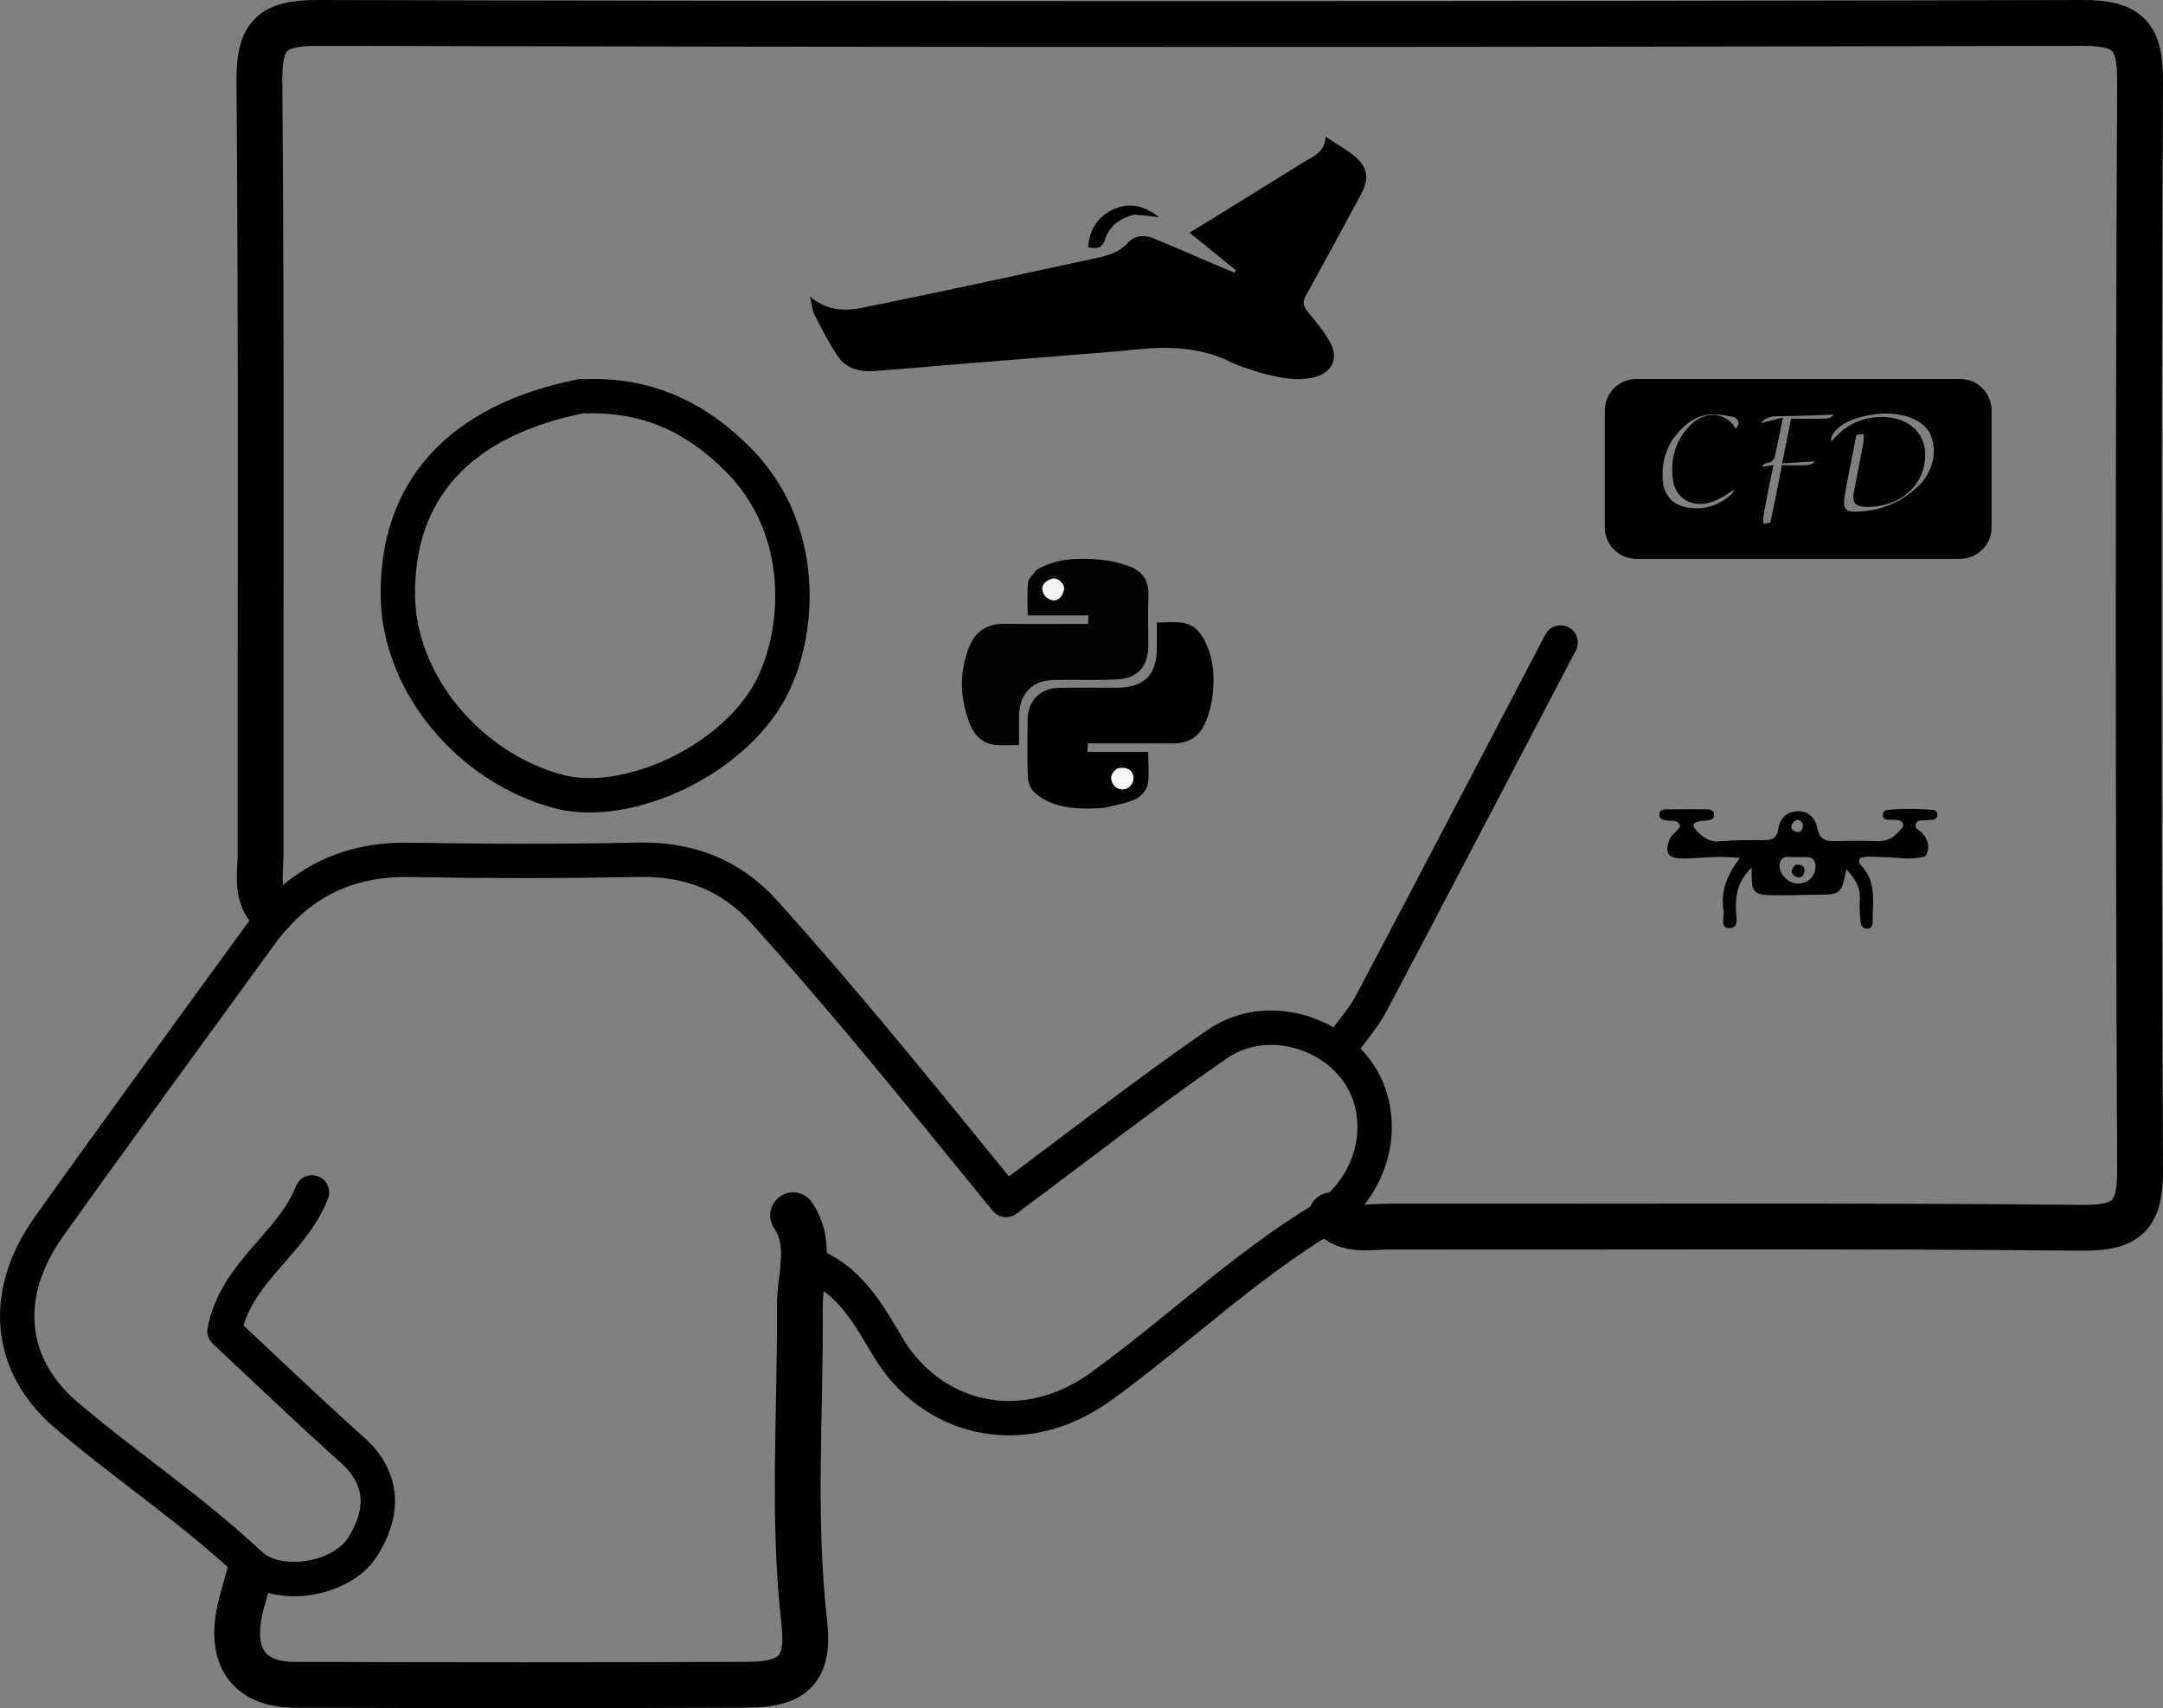 <?xml version="1.0" encoding="UTF-8" standalone="no"?>
<svg
   version="1.1"
   id="Layer_1"
   x="0px"
   y="0px"
   width="734.916"
   viewBox="0 0 734.916 580.331"
   enable-background="new 0 0 216 233"
   xml:space="preserve"
   sodipodi:docname="c.svg"
   height="580.331"
   inkscape:version="1.1 (c68e22c387, 2021-05-23)"
   xmlns:inkscape="http://www.inkscape.org/namespaces/inkscape"
   xmlns:sodipodi="http://sodipodi.sourceforge.net/DTD/sodipodi-0.dtd"
   xmlns="http://www.w3.org/2000/svg"
   xmlns:svg="http://www.w3.org/2000/svg"><rect x="0" y="0" width="734.916" height="580.331" fill="#808080" stroke="none"/><defs
   id="defs23" /><sodipodi:namedview
   id="namedview21"
   pagecolor="#ffffff"
   bordercolor="#666666"
   borderopacity="1.0"
   inkscape:pageshadow="2"
   inkscape:pageopacity="0.0"
   inkscape:pagecheckerboard="0"
   showgrid="false"
   inkscape:zoom="0.54935622"
   inkscape:cx="354.05078"
   inkscape:cy="304.90234"
   inkscape:window-width="1366"
   inkscape:window-height="697"
   inkscape:window-x="-8"
   inkscape:window-y="-8"
   inkscape:window-maximized="1"
   inkscape:current-layer="Layer_1" />








<path
   fill="none"
   opacity="1"
   stroke="#000000"
   stroke-linecap="round"
   stroke-linejoin="round"
   stroke-width="15.568"
   d="m 452.395,412.897 c 5.609,5.684 12.792,3.835 19.461,3.841 78.491,0.079 156.986,-0.36 235.469,0.4 15.569,0.151 19.882,-4.254 19.805,-19.811 -0.613,-123.247 -0.613,-246.5 7e-5,-369.747 0.077,-15.558 -4.251,-19.835 -19.802,-19.796 -199.794,0.504 -399.59,0.504 -599.384,0 -15.552,-0.039 -19.937,4.231 -19.809,19.797 0.72,87.567 0.322,175.142 0.398,262.715 0.006,6.669 -1.842,13.851 3.841,19.461"
   id="path2" /><path
   fill="none"
   opacity="1"
   stroke="#000000"
   stroke-linecap="round"
   stroke-linejoin="round"
   stroke-width="15.568"
   d="m 269.466,412.897 c 6.699,10.001 2.212,20.596 2.292,31.134 0.272,35.675 -2.562,71.401 1.497,107.047 1.796,15.77 -3.249,21.25 -19.359,21.316 -51.245,0.213 -102.492,0.188 -153.738,0.008 -14.146,-0.05 -20.924,-7.682 -19.348,-21.323 0.609,-5.269 2.482,-10.392 3.78,-15.581"
   id="path4" /><path
   fill="none"
   opacity="1"
   stroke="#000000"
   stroke-linecap="round"
   stroke-linejoin="round"
   stroke-width="11.676"
   d="m 277.25,430.412 c 12.3,5.49 18.637,17.523 24.683,27.614 13.899,23.193 44.495,33.085 72.356,12.89 25.507,-18.488 48.207,-40.46 75.583,-57.025 11.342,-6.863 20.509,-22.972 16.02,-39.882 -5.698,-21.462 -33.604,-32.152 -52.28,-19.291 -23.712,16.33 -46.41,34.133 -71.795,52.969 -15.419,-18.841 -30.117,-37.102 -45.154,-55.08 -12.097,-14.462 -24.367,-28.794 -36.999,-42.788 -11.319,-12.54 -25.613,-18.084 -42.746,-17.721 -25.936,0.548 -51.898,0.494 -77.837,0.035 -21.548,-0.382 -38.119,8.211 -50.598,25.408 -24.005,33.08 -48.227,66.006 -71.927,99.304 -15.947,22.405 -14.216,46.741 5.96,63.929 20.34,17.328 42.712,32.152 62.321,50.569 9.602,9.019 31.119,5.576 38.358,-5.776 6.948,-10.895 7.912,-22.771 -3.506,-32.96 -14.716,-13.131 -28.926,-26.83 -43.421,-40.348 3.807,-20.047 23.014,-29.693 29.729,-47.146"
   id="path6" /><path
   fill="none"
   opacity="1"
   stroke="#000000"
   stroke-linecap="round"
   stroke-linejoin="round"
   stroke-width="11.676"
   d="m 530.237,218.292 c -21.407,40.867 -42.745,81.77 -64.309,122.554 -2.585,4.889 -6.397,9.129 -9.641,13.67"
   id="path10" /><path
   fill="none"
   opacity="1"
   stroke="#000000"
   stroke-linecap="round"
   stroke-linejoin="round"
   stroke-width="11.676"
   d="m 197.462,134.611 c -41.258,8.236 -62.819,31.819 -62.274,68.112 0.441,29.357 24.012,57.979 54.49,66.166 23.699,6.366 61.491,-11.12 73.469,-37.196 9.042,-19.683 10.471,-53.035 -12.811,-76.01 -14.741,-14.546 -30.837,-21.559 -50.928,-21.072"
   id="path18" />
<path
   id="rect2920-4"
   style="fill:#000000;fill-opacity:1;stroke:#000000;stroke-width:1.708;stroke-opacity:1;stop-color:#000000"
   d="m 555.979,129.605 c -5.467,0 -9.868,4.402 -9.868,9.869 v 39.673 c 0,5.467 4.401,9.868 9.868,9.868 h 109.975 c 5.467,0 9.868,-4.401 9.868,-9.868 v -39.673 c 0,-5.467 -4.401,-9.869 -9.868,-9.869 z m 84.991,10.027 c 2.897,0.014 5.783,0.486 8.642,1.556 2.795,1.046 5.15,2.774 6.839,5.508 2.723,6.385 1.48,12.094 -2.578,17.527 -6.061,6.603 -13.522,9.988 -22.285,10.451 -5.153,0.273 -6.405,-1.167 -5.692,-6.201 0.194,-1.37 0.495,-2.726 0.756,-4.283 1.106,-5.762 2.202,-11.329 3.299,-16.897 -0.164,-0.03 -0.328,-0.06 -0.492,-0.09 0.06,-0.046 0.116,-0.124 0.182,-0.134 1.476,-0.207 2.952,-0.408 4.428,-0.609 -0.028,1.353 0.122,2.738 -0.116,4.053 -1.007,5.556 -2.152,11.088 -3.199,16.637 -0.629,3.331 0.128,4.185 3.565,4.214 8.719,0.073 15.884,-4.564 18.167,-11.758 2.859,-9.007 -2.037,-16.308 -11.443,-17.016 -7.346,-0.552 -13.299,2.168 -17.988,7.783 -0.344,0.412 -0.683,0.827 -1.034,1.233 -0.042,0.048 -0.142,0.046 -0.214,0.067 -1.035,-2.389 -0.512,-4.257 1.623,-6.36 2.477,-2.441 5.565,-3.644 8.826,-4.496 2.907,-0.759 5.816,-1.202 8.713,-1.188 z m -58.223,0.306 c 2.098,0.055 4.237,0.455 6.293,0.873 1.643,0.334 2.76,1.675 2.44,3.839 -0.517,0.841 -1.039,1.494 -1.644,2.251 -0.296,-0.257 -0.581,-0.399 -0.707,-0.629 -3.166,-5.8 -10.019,-5.578 -14.301,-1.151 -4.829,4.993 -6.555,11.146 -5.542,17.919 0.881,5.889 6.191,8.814 12.348,6.594 3.167,-1.142 5.948,-3.354 8.934,-5.101 -0.056,-0.178 0.053,0.167 0.234,0.639 -0.639,1.28 -1.123,2.693 -2.098,3.542 -4.787,4.163 -10.388,5.761 -16.604,4.302 -4.147,-0.973 -6.783,-3.722 -7.838,-8.085 -0.709,-5.845 0.143,-11.243 3.449,-16.267 3.363,-4.495 7.313,-8.077 12.958,-8.655 0.686,-0.07 1.38,-0.09 2.079,-0.072 z m 41.863,0.052 c -0.703,1.651 -2.127,2.982 -4.281,3.064 -3.622,0.138 -7.254,0.038 -11.075,0.038 -0.905,4.529 -1.746,8.731 -2.684,13.423 4.002,-0.245 7.653,-0.468 11.434,-0.699 -0.637,2.665 -2.773,3.041 -5.052,3.103 -2.233,0.061 -4.469,0.014 -6.848,0.014 -0.294,1.542 -0.535,2.813 -0.77,4.28 -0.997,5.003 -2.003,9.811 -3.008,14.618 0.137,0.028 0.274,0.056 0.412,0.085 -0.094,0.113 -0.172,0.307 -0.283,0.328 -1.401,0.263 -2.806,0.501 -4.21,0.745 0.028,-1.333 -0.096,-2.691 0.113,-3.995 0.48,-3.01 1.121,-5.994 1.698,-9.164 0.453,-2.257 0.904,-4.34 1.429,-6.766 -1.594,0.223 -2.843,0.397 -4.327,0.605 0.725,-1.796 1.54,-3.135 3.646,-3.317 0.511,-0.044 1.258,-0.789 1.382,-1.33 0.858,-3.751 1.58,-7.533 2.484,-11.987 -2.278,0.563 -4.212,1.031 -6.138,1.524 -0.623,0.159 -1.228,0.385 -1.923,0.43 1.404,-3.336 3.959,-4.415 7.391,-4.437 6.877,-0.044 13.751,-0.359 20.609,-0.561 z" /><g
   id="g916"
   transform="matrix(0.505,0,0,0.505,312.329,175.152)"><path
     fill="#020202"
     opacity="1"
     stroke="none"
     d="m 78.802,36.721 c 13.22,-8.057 27.547,-8.199 41.853,-7.135 6.853,0.51 13.827,2.071 20.297,4.402 8.89,3.203 13.744,9.652 13.28,19.868 -0.506,11.135 -0.099,22.31 -0.119,33.468 -0.025,14.205 -6.99,22.21 -21.252,22.937 -12.956,0.66 -25.968,0.166 -38.954,0.33 -3.638,0.046 -7.395,0.135 -10.879,1.044 -9.751,2.543 -15.639,11.174 -15.866,22.759 -0.129,6.612 -0.023,13.229 -0.023,20.007 -5.607,0 -10.763,0.379 -15.841,-0.085 -8.504,-0.778 -14.069,-6.255 -17.043,-13.623 -6.981,-17.295 -7.527,-35.053 -0.597,-52.472 4.12,-10.355 12.238,-15.589 23.828,-15.405 16.982,0.269 33.971,0.07 50.957,0.07 1.625,1.5e-5 3.249,0 5.145,0 0.096,-2.038 0.171,-3.643 0.268,-5.704 -13.609,0 -27.016,0 -40.885,0 0,-7.688 -0.511,-14.996 0.253,-22.168 0.303,-2.847 3.434,-5.393 5.577,-8.29 m 6.718,18.292 c 3.154,2.613 6.747,2.899 9.402,-0.026 1.63,-1.796 2.88,-5.231 2.294,-7.383 -0.595,-2.185 -3.47,-4.817 -5.692,-5.189 -2.218,-0.371 -5.506,1.222 -7.173,3.021 -2.504,2.703 -1.899,6.167 1.169,9.577 z"
     id="path4-1" /><path
     fill="#010101"
     opacity="1"
     stroke="none"
     d="m 124.46,196.679 c -11.793,0.749 -23.199,0.995 -34.039,-2.787 -4.856,-1.694 -9.675,-4.568 -13.384,-8.093 -2.432,-2.312 -3.855,-6.711 -3.983,-10.238 -0.458,-12.641 -0.232,-25.309 -0.15,-37.966 0.084,-13.057 8.329,-21.467 21.555,-21.693 12.82,-0.219 25.647,-0.059 38.471,-0.076 18.338,-0.024 26.921,-8.57 26.931,-26.805 0.003,-5.621 4.8e-4,-11.242 4.8e-4,-17.079 5.868,0 11.37,-0.489 16.747,0.121 7.155,0.812 12.022,5.476 15.218,11.653 6.103,11.793 7.129,24.571 5.531,37.409 -0.844,6.782 -2.723,13.738 -5.664,19.884 -4.025,8.411 -11.482,12.419 -21.132,12.314 -17.319,-0.187 -34.641,-0.06 -51.961,-0.065 -1.628,-4e-4 -3.256,-6e-5 -5.168,-6e-5 -0.11,2.044 -0.197,3.643 -0.312,5.774 13.581,0 26.975,0 40.89,0 0,7.762 0.934,15.191 -0.38,22.199 -0.694,3.701 -4.682,8.042 -8.28,9.666 -6.372,2.876 -13.581,3.899 -20.892,5.781 m 8.54,-26.347 c -2.881,2.151 -4.65,4.779 -3.449,8.547 1.304,4.092 5.583,6.29 9.533,4.97 3.447,-1.152 5.666,-5.207 4.824,-8.817 -0.999,-4.289 -4.936,-6.218 -10.908,-4.7 z"
     id="path6-7" /><path
     fill="#f5f5f5"
     opacity="1"
     stroke="none"
     d="m 85.233,54.747 c -2.782,-3.145 -3.386,-6.608 -0.882,-9.311 1.666,-1.799 4.955,-3.392 7.173,-3.021 2.222,0.372 5.097,3.004 5.692,5.189 0.586,2.152 -0.664,5.587 -2.294,7.383 -2.655,2.925 -6.248,2.639 -9.688,-0.239 z"
     id="path8-0" /><path
     fill="#f6f6f6"
     opacity="1"
     stroke="none"
     d="m 133.344,170.178 c 5.628,-1.364 9.565,0.566 10.564,4.855 0.841,3.61 -1.378,7.665 -4.824,8.817 -3.95,1.32 -8.229,-0.878 -9.533,-4.97 -1.201,-3.768 0.568,-6.396 3.794,-8.701 z"
     id="path10-8" /></g><g
   id="g2748"
   transform="matrix(3.78,0,0,3.78,-239.071,-352.594)"><path
     fill="#0d0d0d"
     opacity="1"
     stroke="none"
     d="m 176.408,126.753 c 1.636,0.418 3.192,0.823 4.83,0.464 1.689,-0.371 2.398,-1.664 1.567,-3.16 -0.542,-0.976 -1.26,-1.866 -1.984,-2.724 -0.434,-0.515 -0.528,-0.89 -0.181,-1.511 1.674,-3.001 3.292,-6.034 4.933,-9.055 0.794,-1.462 0.628,-2.506 -0.684,-3.545 -0.725,-0.574 -1.542,-1.03 -2.49,-1.652 -0.059,1.416 -1.14,1.768 -2.011,2.31 -3.357,2.09 -6.726,4.162 -10.213,6.317 1.424,1.154 2.794,2.264 4.165,3.375 -0.045,0.072 -0.091,0.144 -0.137,0.216 -0.401,-0.167 -0.803,-0.33 -1.201,-0.5 -2.004,-0.857 -4,-1.732 -6.013,-2.567 -0.832,-0.346 -1.749,-0.309 -2.342,0.361 -0.921,1.041 -2.15,1.236 -3.355,1.498 -6.809,1.477 -13.617,2.96 -20.446,4.345 -1.56,0.316 -3.212,0.345 -4.793,-0.99 0.168,0.718 0.189,1.208 0.393,1.603 0.659,1.28 1.306,2.579 2.109,3.768 0.746,1.103 1.975,1.413 3.253,1.324 2.443,-0.17 4.882,-0.402 7.323,-0.601 3.757,-0.306 7.515,-0.602 11.272,-0.908 1.67,-0.136 3.342,-0.257 5.008,-0.433 2.959,-0.312 5.842,-0.19 8.575,1.182 0.739,0.371 1.564,0.572 2.422,0.881 z"
     id="path4-7"
     style="fill:#000000;stroke-width:0.194" /><path
     fill="#222222"
     opacity="1"
     stroke="none"
     d="m 165.19,112.563 c 0.713,0.059 1.349,0.13 2.242,0.229 -1.394,-1.064 -2.677,-1.323 -4.046,-0.721 -1.44,0.633 -2.197,1.795 -2.338,3.425 0.67,0.173 1.264,0.133 1.487,-0.591 0.405,-1.31 1.33,-1.983 2.654,-2.342 z"
     id="path8-0-4"
     style="fill:#000000;stroke-width:0.194" /></g><g
   id="g2638"
   transform="matrix(0.796,0,0,0.796,226.1,-41.053)"><path
     fill="#000000"
     opacity="1"
     stroke="none"
     d="m 537.886,417.024 c -6.458,1.953 -12.59,0.326 -18.717,0.354 -3.122,0.015 -6.3,-0.532 -9.318,0.423 -0.907,1.651 0.159,2.826 0.949,3.7 6.23,6.895 4.416,15.285 4.485,23.321 0.014,1.592 -0.438,3.118 -2.408,3.151 -1.895,0.033 -2.635,-1.532 -2.771,-2.999 -0.291,-3.141 -0.477,-6.327 -0.289,-9.469 0.317,-5.293 -2.241,-9.092 -5.732,-12.849 -2.301,10.799 -2.302,10.774 -13.795,10.824 -6.163,0.026 -12.33,0.344 -18.486,0.183 -7.021,-0.183 -7.987,-1.337 -8.17,-8.288 -0.026,-0.985 -0.004,-1.971 -0.004,-3.456 -5.65,5.256 -6.997,11.343 -6.706,18.261 0.115,2.733 1.57,7.674 -2.941,7.528 -4.035,-0.13 -1.866,-4.817 -2.327,-7.487 -1.408,-8.155 1.465,-15.261 6.992,-22.463 -6.16,-0.604 -11.055,-0.502 -15.976,-0.139 -3.149,0.232 -6.319,0.428 -9.471,0.341 -5.241,-0.145 -6.531,-2.463 -4.843,-7.546 0.896,-2.699 3.533,-3.899 4.78,-6.255 -1.158,-3.101 -3.919,-1.967 -6.003,-2.413 -1.554,-0.333 -3.083,-0.635 -2.929,-2.648 0.132,-1.735 1.624,-2.042 2.951,-2.06 5.828,-0.081 11.658,-0.089 17.487,-0.039 1.624,0.014 3.027,0.652 2.948,2.62 -0.072,1.8 -1.601,1.909 -2.896,2.126 -1.146,0.193 -2.344,0.119 -3.472,0.375 -2.291,0.52 -3.357,1.579 -1.355,3.746 2.775,3.004 5.622,5.236 10.279,4.792 6.285,-0.599 12.646,-0.468 18.975,-0.496 3.237,-0.014 5.248,-0.802 5.818,-4.548 0.686,-4.512 3.412,-7.666 8.355,-7.783 4.797,-0.113 7.614,3.111 8.367,7.191 0.9,4.873 3.594,5.684 7.725,5.564 5.827,-0.169 11.672,-0.264 17.49,0.01 4.247,0.2 7.357,-1.362 9.961,-4.514 0.744,-0.9 1.843,-1.575 1.363,-2.942 -0.461,-1.311 -1.678,-1.515 -2.859,-1.599 -1.161,-0.083 -2.332,-0.023 -3.495,-0.087 -1.311,-0.073 -2.27,-0.622 -2.244,-2.107 0.02,-1.172 0.783,-1.946 1.832,-2.049 6.474,-0.632 12.963,-0.62 19.439,-0.034 1.225,0.111 2.188,0.869 2.02,2.361 -0.133,1.186 -0.947,1.698 -2.016,1.853 -0.656,0.095 -1.344,-0.008 -1.99,0.117 -1.725,0.332 -4.041,-0.579 -5.021,1.357 -1.184,2.34 1.506,2.939 2.592,4.211 2.463,2.886 3.501,5.975 1.428,9.865 m -55.28,0.325 c -2.52,0.439 -6.052,-1.376 -6.982,2.71 -0.852,3.744 3.055,8.262 7.139,8.613 4.288,0.369 7.906,-2.615 8.09,-6.829 0.254,-5.825 -4.193,-4.147 -8.247,-4.495 m 2.854,-14.154 c -1.257,-2.102 -2.8,-2.211 -4.264,-0.355 -1.128,1.431 -0.748,2.981 0.953,3.585 2.147,0.763 3.496,-0.141 3.311,-3.231 z"
     id="path8-5" /><path
     fill="#000000"
     opacity="1"
     stroke="none"
     d="m 482.325,420.727 c 2.782,-0.324 4.265,0.611 3.762,3.217 -0.324,1.681 -1.805,2.606 -3.326,1.93 -2.498,-1.111 -2.756,-2.982 -0.436,-5.147 z"
     id="path42" /></g></svg>
